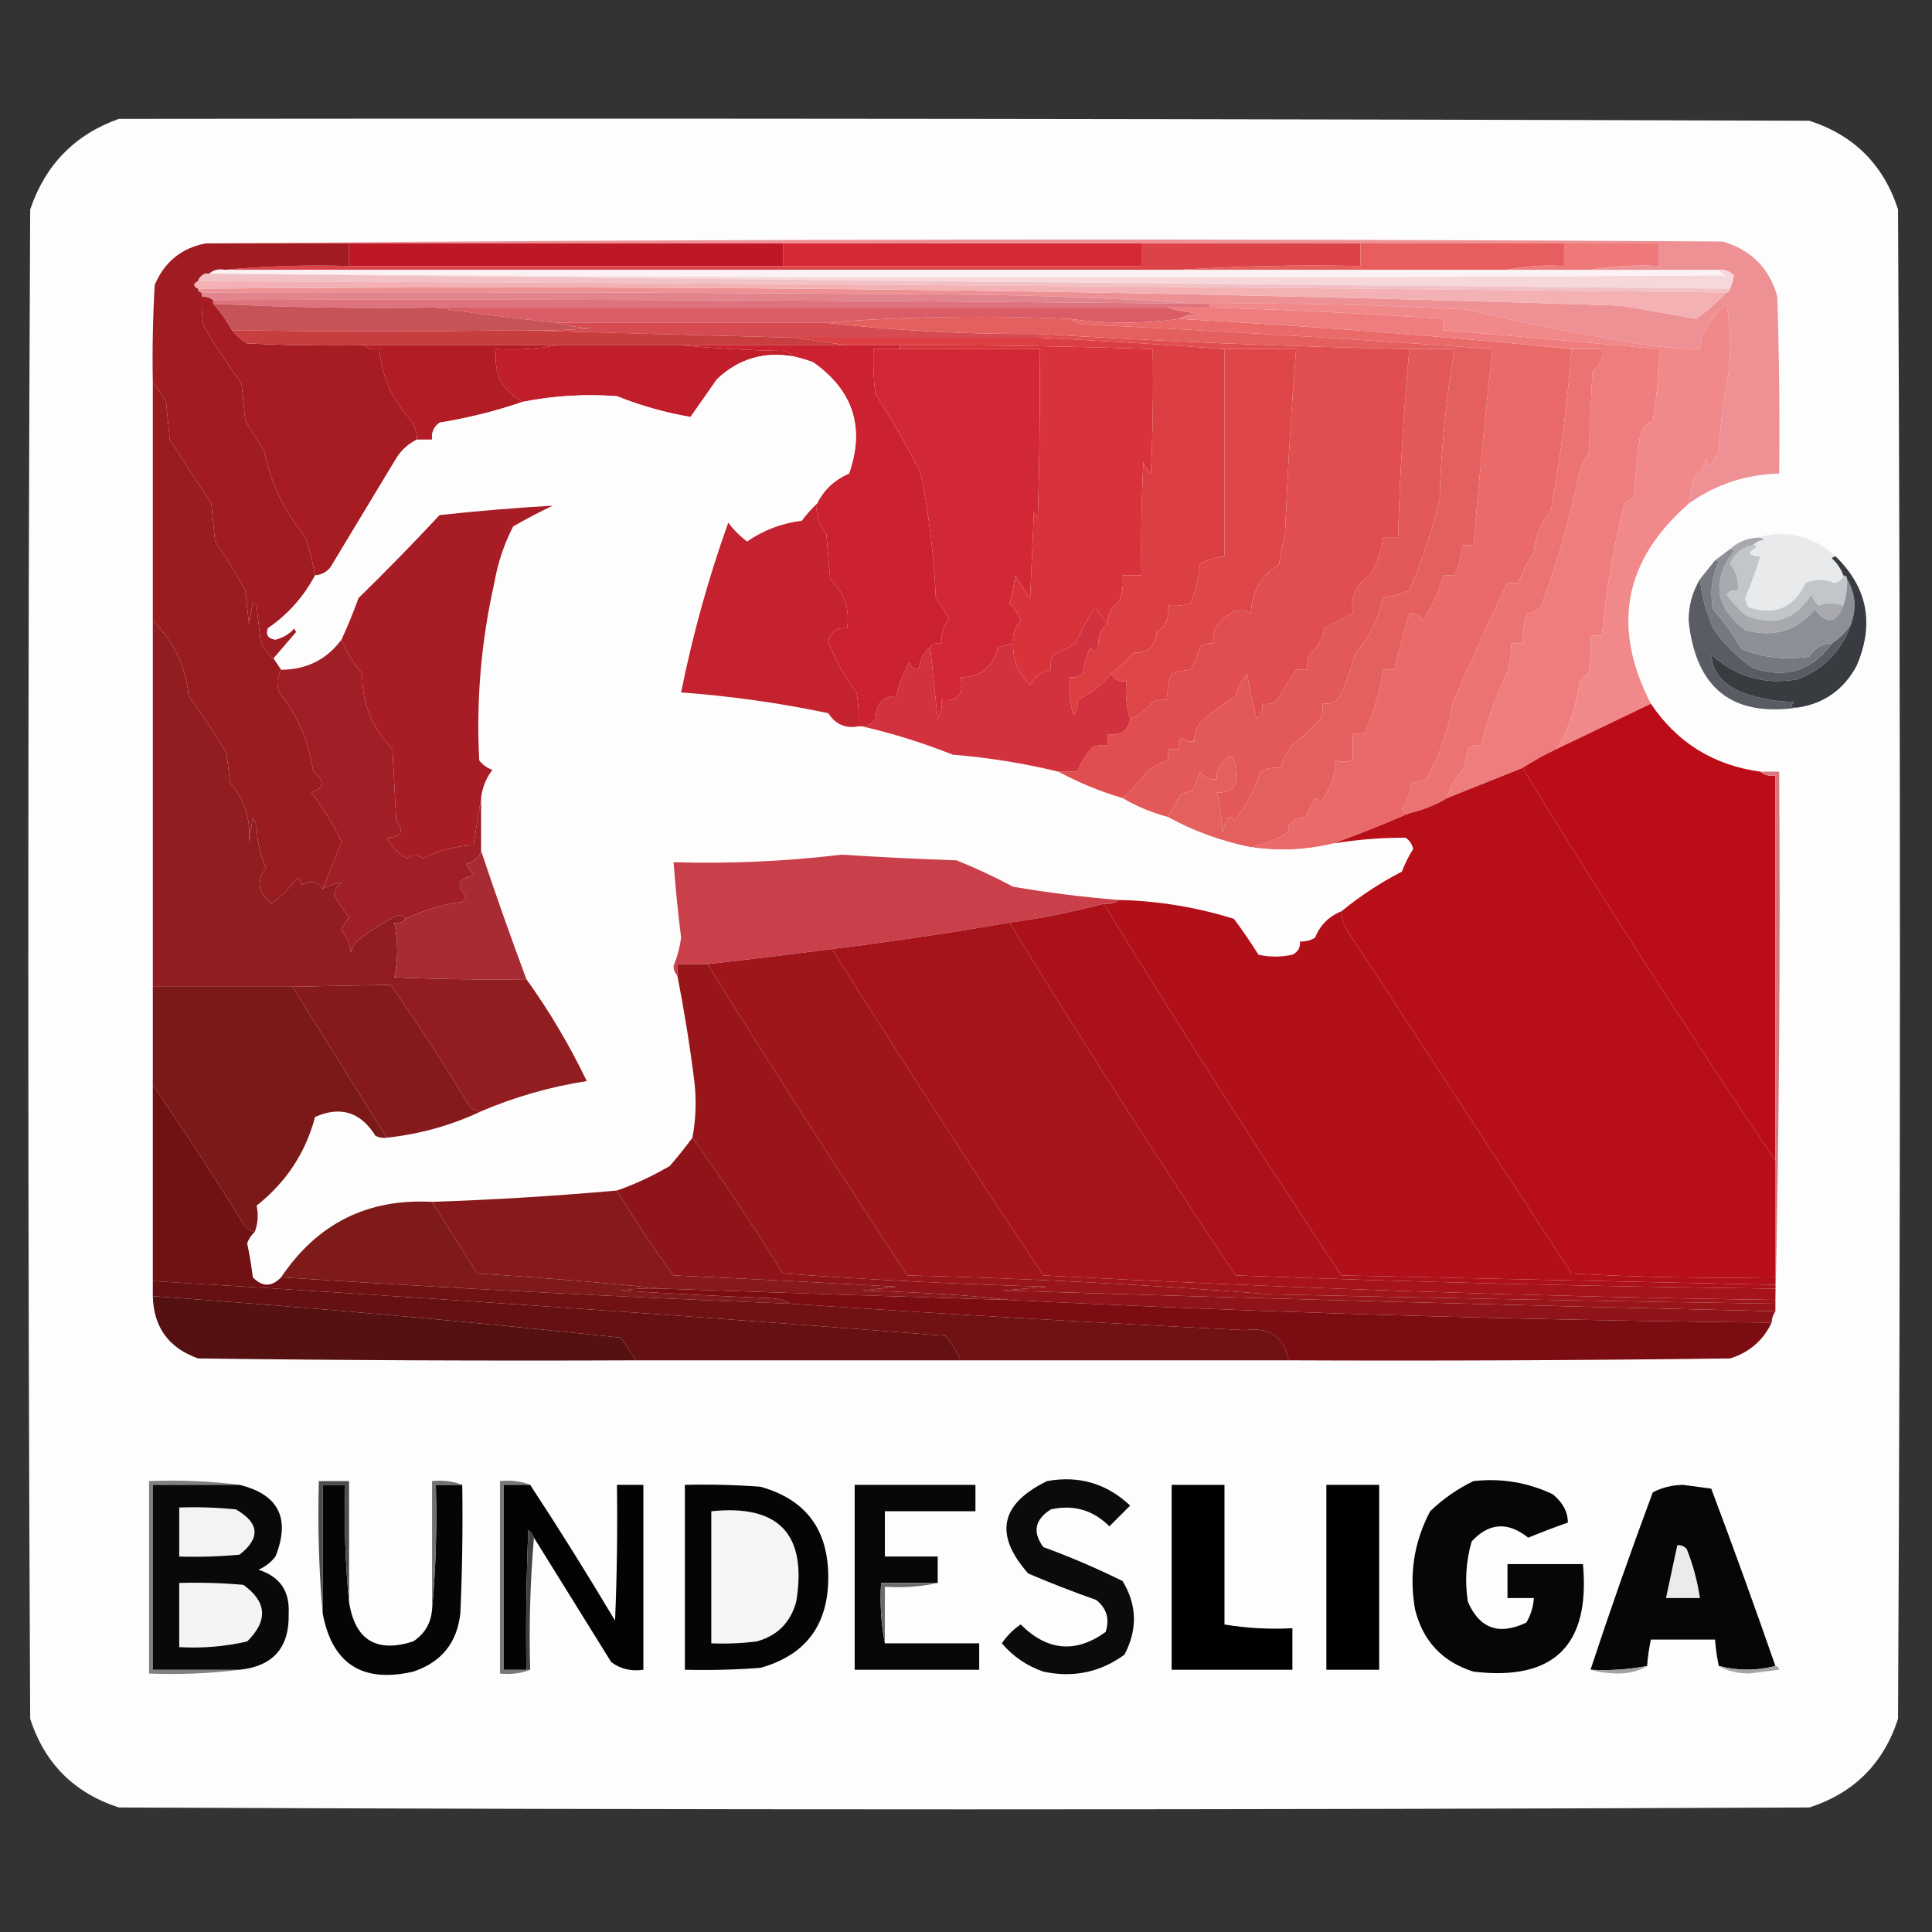 <?xml version="1.0" encoding="UTF-8"?>
<!DOCTYPE svg PUBLIC "-//W3C//DTD SVG 1.1//EN" "http://www.w3.org/Graphics/SVG/1.1/DTD/svg11.dtd">
<svg xmlns="http://www.w3.org/2000/svg" version="1.1" width="512px" height="512px" style="shape-rendering:geometricPrecision; text-rendering:geometricPrecision; image-rendering:optimizeQuality; fill-rule:evenodd; clip-rule:evenodd" xmlns:xlink="http://www.w3.org/1999/xlink">
<rect width="100%" height="100%" fill="#333333" stroke="none"/>
<g><path style="opacity:0.999" fill="#fefdfd" d="M 31.5,31.5 C 180.834,31.333 330.167,31.5 479.5,32C 491.333,35.833 499.167,43.667 503,55.5C 503.667,188.833 503.667,322.167 503,455.5C 499.167,467.333 491.333,475.167 479.5,479C 330.167,479.667 180.833,479.667 31.5,479C 19.667,475.167 11.833,467.333 8,455.5C 7.333,322.167 7.333,188.833 8,55.5C 12.018,43.65 19.851,35.65 31.5,31.5 Z"/></g>
<g><path style="opacity:1" fill="#be1827" d="M 92.5,64.5 C 130.833,64.5 169.167,64.5 207.5,64.5C 207.5,66.5 207.5,68.5 207.5,70.5C 169.167,70.5 130.833,70.5 92.5,70.5C 92.5,68.5 92.5,66.5 92.5,64.5 Z"/></g>
<g><path style="opacity:1" fill="#d52936" d="M 207.5,64.5 C 239.167,64.5 270.833,64.5 302.5,64.5C 302.5,66.5 302.5,68.5 302.5,70.5C 270.833,70.5 239.167,70.5 207.5,70.5C 207.5,68.5 207.5,66.5 207.5,64.5 Z"/></g>
<g><path style="opacity:1" fill="#dc4348" d="M 302.5,64.5 C 321.833,64.5 341.167,64.5 360.5,64.5C 360.5,66.5 360.5,68.5 360.5,70.5C 344.325,70.17 328.325,70.504 312.5,71.5C 228.167,71.5 143.833,71.5 59.5,71.5C 70.321,70.505 81.321,70.172 92.5,70.5C 130.833,70.5 169.167,70.5 207.5,70.5C 239.167,70.5 270.833,70.5 302.5,70.5C 302.5,68.5 302.5,66.5 302.5,64.5 Z"/></g>
<g><path style="opacity:1" fill="#e85e5e" d="M 360.5,64.5 C 378.5,64.5 396.5,64.5 414.5,64.5C 414.5,66.5 414.5,68.5 414.5,70.5C 409.305,70.18 404.305,70.513 399.5,71.5C 370.5,71.5 341.5,71.5 312.5,71.5C 328.325,70.504 344.325,70.17 360.5,70.5C 360.5,68.5 360.5,66.5 360.5,64.5 Z"/></g>
<g><path style="opacity:1" fill="#ee7978" d="M 414.5,64.5 C 422.833,64.5 431.167,64.5 439.5,64.5C 439.5,66.5 439.5,68.5 439.5,70.5C 433.31,70.177 427.31,70.51 421.5,71.5C 414.167,71.5 406.833,71.5 399.5,71.5C 404.305,70.513 409.305,70.18 414.5,70.5C 414.5,68.5 414.5,66.5 414.5,64.5 Z"/></g>
<g><path style="opacity:1" fill="#a11c22" d="M 54.5,64.5 C 67.167,64.5 79.833,64.5 92.5,64.5C 92.5,66.5 92.5,68.5 92.5,70.5C 81.321,70.172 70.321,70.505 59.5,71.5C 57.901,71.232 56.568,71.566 55.5,72.5C 55.167,72.5 54.833,72.5 54.5,72.5C 53.5,72.833 52.833,73.5 52.5,74.5C 51.167,75.167 51.167,75.833 52.5,76.5C 52.5,77.167 52.833,77.5 53.5,77.5C 53.5,77.833 53.5,78.167 53.5,78.5C 53.336,81.187 53.503,83.854 54,86.5C 57.085,91.672 60.419,96.672 64,101.5C 64.333,104.833 64.667,108.167 65,111.5C 66.667,114.167 68.333,116.833 70,119.5C 71.732,127.968 75.398,135.634 81,142.5C 82.064,145.799 82.897,149.132 83.5,152.5C 80.495,158.158 76.328,162.825 71,166.5C 70.388,168.237 71.054,169.237 73,169.5C 74.982,169.01 76.649,168.01 78,166.5C 78.167,166.833 78.333,167.167 78.5,167.5C 76.477,169.853 74.477,172.186 72.5,174.5C 70.864,173.251 69.697,171.584 69,169.5C 68.667,166.5 68.333,163.5 68,160.5C 67.667,160.167 67.333,159.833 67,159.5C 66.667,161.5 66.333,163.5 66,165.5C 65.667,162.5 65.333,159.5 65,156.5C 62.584,151.999 59.917,147.666 57,143.5C 56.667,140.167 56.333,136.833 56,133.5C 52.333,127.833 48.667,122.167 45,116.5C 44.667,113.167 44.333,109.833 44,106.5C 42.97,104.654 41.804,102.987 40.5,101.5C 40.334,92.827 40.5,84.16 41,75.5C 43.586,69.408 48.086,65.741 54.5,64.5 Z"/></g>
<g><path style="opacity:1" fill="#fcf2f3" d="M 59.5,71.5 C 143.833,71.5 228.167,71.5 312.5,71.5C 341.5,71.5 370.5,71.5 399.5,71.5C 406.833,71.5 414.167,71.5 421.5,71.5C 432.833,71.5 444.167,71.5 455.5,71.5C 455.918,72.222 456.584,72.722 457.5,73C 323.333,73.833 189.333,73.666 55.5,72.5C 56.568,71.566 57.901,71.232 59.5,71.5 Z"/></g>
<g><path style="opacity:1" fill="#f7d8da" d="M 455.5,71.5 C 457.103,71.312 458.437,71.812 459.5,73C 459.347,74.209 459.014,75.375 458.5,76.5C 323.505,75.308 188.839,73.974 54.5,72.5C 54.833,72.5 55.167,72.5 55.5,72.5C 189.333,73.666 323.333,73.833 457.5,73C 456.584,72.722 455.918,72.222 455.5,71.5 Z"/></g>
<g><path style="opacity:1" fill="#f1c1c5" d="M 54.5,72.5 C 188.839,73.974 323.505,75.308 458.5,76.5C 458.5,77.167 458.167,77.5 457.5,77.5C 322.439,75.988 187.439,74.988 52.5,74.5C 52.833,73.5 53.5,72.833 54.5,72.5 Z"/></g>
<g><path style="opacity:1" fill="#ed9195" d="M 54.5,64.5 C 188.333,63.334 322.333,63.167 456.5,64C 464.026,66.193 468.86,71.026 471,78.5C 471.5,94.163 471.667,109.83 471.5,125.5C 462.635,125.713 454.635,128.38 447.5,133.5C 447.838,131.146 448.338,128.813 449,126.5C 450.755,125.33 451.755,123.663 452,121.5C 452.333,122.167 452.667,122.833 453,123.5C 454.212,122.224 455.045,120.724 455.5,119C 455.94,112.352 456.774,105.852 458,99.5C 458.831,93.141 458.664,86.807 457.5,80.5C 455.196,82.431 453.362,84.764 452,87.5C 450.991,89.025 450.491,90.692 450.5,92.5C 444.802,92.404 439.135,91.904 433.5,91C 418.399,88.475 403.399,85.475 388.5,82C 365.851,80.759 343.184,80.259 320.5,80.5C 319.5,80.5 318.5,80.5 317.5,80.5C 293.358,78.84 269.025,78.006 244.5,78C 180.834,77.5 117.168,77.333 53.5,77.5C 52.833,77.5 52.5,77.167 52.5,76.5C 178.205,75.403 303.871,76.903 429.5,81C 436.176,82.12 442.842,83.287 449.5,84.5C 452.376,82.424 455.043,80.09 457.5,77.5C 458.167,77.5 458.5,77.167 458.5,76.5C 459.014,75.375 459.347,74.209 459.5,73C 458.437,71.812 457.103,71.312 455.5,71.5C 444.167,71.5 432.833,71.5 421.5,71.5C 427.31,70.51 433.31,70.177 439.5,70.5C 439.5,68.5 439.5,66.5 439.5,64.5C 431.167,64.5 422.833,64.5 414.5,64.5C 396.5,64.5 378.5,64.5 360.5,64.5C 341.167,64.5 321.833,64.5 302.5,64.5C 270.833,64.5 239.167,64.5 207.5,64.5C 169.167,64.5 130.833,64.5 92.5,64.5C 79.833,64.5 67.167,64.5 54.5,64.5 Z"/></g>
<g><path style="opacity:1" fill="#f3b1b4" d="M 52.5,74.5 C 187.439,74.988 322.439,75.988 457.5,77.5C 455.043,80.09 452.376,82.424 449.5,84.5C 442.842,83.287 436.176,82.12 429.5,81C 303.871,76.903 178.205,75.403 52.5,76.5C 51.167,75.833 51.167,75.167 52.5,74.5 Z"/></g>
<g><path style="opacity:1" fill="#a71c23" d="M 53.5,78.5 C 54.609,78.557 55.609,78.89 56.5,79.5C 56.5,79.833 56.5,80.167 56.5,80.5C 58.412,82.657 60.079,84.991 61.5,87.5C 62.574,88.885 63.907,90.051 65.5,91C 75.828,91.5 86.161,91.666 96.5,91.5C 97.568,92.434 98.901,92.768 100.5,92.5C 101.16,99.704 103.994,106.038 109,111.5C 110.009,113.025 110.509,114.692 110.5,116.5C 108.213,117.619 106.379,119.285 105,121.5C 99.167,131.167 93.333,140.833 87.5,150.5C 86.423,151.705 85.09,152.372 83.5,152.5C 82.897,149.132 82.064,145.799 81,142.5C 75.398,135.634 71.732,127.968 70,119.5C 68.333,116.833 66.667,114.167 65,111.5C 64.667,108.167 64.333,104.833 64,101.5C 60.419,96.672 57.085,91.672 54,86.5C 53.503,83.854 53.336,81.187 53.5,78.5 Z"/></g>
<g><path style="opacity:1" fill="#e1848d" d="M 53.5,78.5 C 53.5,78.167 53.5,77.833 53.5,77.5C 117.168,77.333 180.834,77.5 244.5,78C 269.025,78.006 293.358,78.84 317.5,80.5C 230.505,79.567 143.505,79.234 56.5,79.5C 55.609,78.89 54.609,78.557 53.5,78.5 Z"/></g>
<g><path style="opacity:1" fill="#de737d" d="M 56.5,80.5 C 56.5,80.167 56.5,79.833 56.5,79.5C 143.505,79.234 230.505,79.567 317.5,80.5C 318.5,80.5 319.5,80.5 320.5,80.5C 320.5,80.833 320.5,81.167 320.5,81.5C 316.833,81.5 313.167,81.5 309.5,81.5C 244.833,81.5 180.167,81.5 115.5,81.5C 95.787,81.809 76.121,81.476 56.5,80.5 Z"/></g>
<g><path style="opacity:1" fill="#d95c67" d="M 115.5,81.5 C 180.167,81.5 244.833,81.5 309.5,81.5C 311.969,82.317 314.635,82.817 317.5,83C 315.618,83.198 313.952,83.698 312.5,84.5C 302.833,85.833 293.167,85.833 283.5,84.5C 261.672,83.527 240.005,83.861 218.5,85.5C 194.833,85.5 171.167,85.5 147.5,85.5C 136.668,84.426 126.001,83.093 115.5,81.5 Z"/></g>
<g><path style="opacity:1" fill="#c65357" d="M 56.5,80.5 C 76.121,81.476 95.787,81.809 115.5,81.5C 126.001,83.093 136.668,84.426 147.5,85.5C 150.305,86.32 153.305,86.82 156.5,87C 150.175,87.499 143.842,87.666 137.5,87.5C 112.122,87.913 86.788,87.913 61.5,87.5C 60.079,84.991 58.412,82.657 56.5,80.5 Z"/></g>
<g><path style="opacity:1" fill="#d64b51" d="M 147.5,85.5 C 171.167,85.5 194.833,85.5 218.5,85.5C 237.432,87.633 256.432,88.633 275.5,88.5C 275.5,88.833 275.5,89.167 275.5,89.5C 253.833,89.5 232.167,89.5 210.5,89.5C 186.027,88.862 161.693,88.195 137.5,87.5C 143.842,87.666 150.175,87.499 156.5,87C 153.305,86.82 150.305,86.32 147.5,85.5 Z"/></g>
<g><path style="opacity:1" fill="#c83d3e" d="M 61.5,87.5 C 86.788,87.913 112.122,87.913 137.5,87.5C 161.693,88.195 186.027,88.862 210.5,89.5C 215.167,90.167 219.833,90.833 224.5,91.5C 209.833,91.5 195.167,91.5 180.5,91.5C 169.5,91.5 158.5,91.5 147.5,91.5C 130.5,91.5 113.5,91.5 96.5,91.5C 86.161,91.666 75.828,91.5 65.5,91C 63.907,90.051 62.574,88.885 61.5,87.5 Z"/></g>
<g><path style="opacity:1" fill="#b21c25" d="M 96.5,91.5 C 113.5,91.5 130.5,91.5 147.5,91.5C 142.36,92.488 137.026,92.821 131.5,92.5C 130.7,98.901 133.033,103.568 138.5,106.5C 131.445,108.93 124.112,110.764 116.5,112C 114.963,113.11 114.297,114.61 114.5,116.5C 113.167,116.5 111.833,116.5 110.5,116.5C 110.509,114.692 110.009,113.025 109,111.5C 103.994,106.038 101.16,99.704 100.5,92.5C 98.901,92.768 97.568,92.434 96.5,91.5 Z"/></g>
<g><path style="opacity:1" fill="#bf1e2a" d="M 147.5,91.5 C 158.5,91.5 169.5,91.5 180.5,91.5C 189.324,92.33 198.324,92.83 207.5,93C 208.737,93.232 209.737,93.732 210.5,94.5C 202.578,93.049 195.745,95.049 190,100.5C 187.657,103.863 185.323,107.197 183,110.5C 176.297,109.356 169.797,107.523 163.5,105C 155.098,104.362 146.765,104.862 138.5,106.5C 133.033,103.568 130.7,98.901 131.5,92.5C 137.026,92.821 142.36,92.488 147.5,91.5 Z"/></g>
<g><path style="opacity:1" fill="#cb2130" d="M 180.5,91.5 C 195.167,91.5 209.833,91.5 224.5,91.5C 229.167,91.5 233.833,91.5 238.5,91.5C 238.5,91.833 238.5,92.167 238.5,92.5C 236.167,92.5 233.833,92.5 231.5,92.5C 231.334,96.514 231.501,100.514 232,104.5C 236.438,111.251 240.438,118.251 244,125.5C 246.186,136.287 247.52,147.287 248,158.5C 249.298,160.265 250.464,162.099 251.5,164C 249.997,165.921 249.331,168.088 249.5,170.5C 248.209,170.263 247.209,170.596 246.5,171.5C 244.88,172.841 243.88,174.674 243.5,177C 242.256,177.456 241.423,176.956 241,175.5C 239.402,178.298 238.235,181.298 237.5,184.5C 234.052,184.456 232.218,186.456 232,190.5C 231.184,191.823 230.017,192.489 228.5,192.5C 228.167,192.5 227.833,192.5 227.5,192.5C 227.665,189.482 227.498,186.482 227,183.5C 223.839,179.342 221.339,174.842 219.5,170C 220.089,167.367 221.756,166.2 224.5,166.5C 225.261,161.361 223.761,157.027 220,153.5C 219.667,149.5 219.333,145.5 219,141.5C 216.977,139.231 216.144,136.564 216.5,133.5C 218.282,129.834 221.115,127.168 225,125.5C 229.275,113.325 226.109,103.492 215.5,96C 213.846,95.392 212.179,94.892 210.5,94.5C 209.737,93.732 208.737,93.232 207.5,93C 198.324,92.83 189.324,92.33 180.5,91.5 Z"/></g>
<g><path style="opacity:1" fill="#d22735" d="M 238.5,92.5 C 250.833,92.5 263.167,92.5 275.5,92.5C 275.667,107.504 275.5,122.504 275,137.5C 274.667,136.833 274.333,136.167 274,135.5C 273.667,143.167 273.333,150.833 273,158.5C 271.667,156.5 270.333,154.5 269,152.5C 268.774,155.095 268.274,157.595 267.5,160C 268.872,161.242 269.872,162.742 270.5,164.5C 268.914,166.173 268.247,168.173 268.5,170.5C 267.194,170.879 265.861,171.212 264.5,171.5C 263.245,176.754 259.912,179.421 254.5,179.5C 255.575,183.938 253.908,185.938 249.5,185.5C 249.785,187.288 249.452,188.955 248.5,190.5C 247.833,184.012 247.167,177.679 246.5,171.5C 247.209,170.596 248.209,170.263 249.5,170.5C 249.331,168.088 249.997,165.921 251.5,164C 250.464,162.099 249.298,160.265 248,158.5C 247.52,147.287 246.186,136.287 244,125.5C 240.438,118.251 236.438,111.251 232,104.5C 231.501,100.514 231.334,96.514 231.5,92.5C 233.833,92.5 236.167,92.5 238.5,92.5 Z"/></g>
<g><path style="opacity:1" fill="#d8333b" d="M 238.5,92.5 C 238.5,92.167 238.5,91.833 238.5,91.5C 260.842,91.412 283.175,91.745 305.5,92.5C 305.667,103.505 305.5,114.505 305,125.5C 304.085,124.672 303.419,123.672 303,122.5C 302.5,132.494 302.334,142.494 302.5,152.5C 300.833,152.5 299.167,152.5 297.5,152.5C 297.808,154.924 297.474,157.257 296.5,159.5C 294.423,160.988 293.423,162.988 293.5,165.5C 292.521,164.235 291.521,162.901 290.5,161.5C 290.167,161.667 289.833,161.833 289.5,162C 287.834,164.748 286.334,167.581 285,170.5C 283.088,171.692 281.088,172.692 279,173.5C 278.51,174.793 278.343,176.127 278.5,177.5C 276.09,177.921 274.257,179.254 273,181.5C 269.839,178.511 268.339,174.844 268.5,170.5C 268.247,168.173 268.914,166.173 270.5,164.5C 269.872,162.742 268.872,161.242 267.5,160C 268.274,157.595 268.774,155.095 269,152.5C 270.333,154.5 271.667,156.5 273,158.5C 273.333,150.833 273.667,143.167 274,135.5C 274.333,136.167 274.667,136.833 275,137.5C 275.5,122.504 275.667,107.504 275.5,92.5C 263.167,92.5 250.833,92.5 238.5,92.5 Z"/></g>
<g><path style="opacity:1" fill="#dc3f42" d="M 210.5,89.5 C 232.167,89.5 253.833,89.5 275.5,89.5C 291.848,90.279 308.181,91.279 324.5,92.5C 324.5,110.833 324.5,129.167 324.5,147.5C 322.173,147.665 320.007,148.331 318,149.5C 317.644,153.146 316.811,156.646 315.5,160C 313.527,160.495 311.527,160.662 309.5,160.5C 310.029,163.604 309.029,165.937 306.5,167.5C 306.251,171.249 304.251,173.083 300.5,173C 298.61,175.021 296.61,176.854 294.5,178.5C 292.029,181.563 289.029,183.896 285.5,185.5C 285.762,186.978 285.429,188.311 284.5,189.5C 283.513,186.232 283.18,182.898 283.5,179.5C 284.822,179.67 285.989,179.337 287,178.5C 287.29,176.048 287.956,173.715 289,171.5C 289.667,172.833 290.333,172.833 291,171.5C 291.04,168.409 291.873,166.409 293.5,165.5C 293.423,162.988 294.423,160.988 296.5,159.5C 297.474,157.257 297.808,154.924 297.5,152.5C 299.167,152.5 300.833,152.5 302.5,152.5C 302.334,142.494 302.5,132.494 303,122.5C 303.419,123.672 304.085,124.672 305,125.5C 305.5,114.505 305.667,103.505 305.5,92.5C 283.175,91.745 260.842,91.412 238.5,91.5C 233.833,91.5 229.167,91.5 224.5,91.5C 219.833,90.833 215.167,90.167 210.5,89.5 Z"/></g>
<g><path style="opacity:1" fill="#df4647" d="M 324.5,92.5 C 330.833,92.5 337.167,92.5 343.5,92.5C 342.211,108.358 341.211,125.025 340.5,142.5C 339.686,144.766 339.186,147.1 339,149.5C 334.24,152.449 331.74,156.782 331.5,162.5C 329.305,161.392 327.305,161.559 325.5,163C 322.641,164.691 321.308,167.191 321.5,170.5C 320.178,170.33 319.011,170.663 318,171.5C 317.457,173.631 316.624,175.631 315.5,177.5C 313.902,177.61 312.235,177.943 310.5,178.5C 309.526,180.743 309.192,183.076 309.5,185.5C 308.127,185.343 306.793,185.51 305.5,186C 303.499,188.324 301.499,189.824 299.5,190.5C 298.521,187.375 298.187,184.042 298.5,180.5C 296.62,180.771 295.287,180.104 294.5,178.5C 296.61,176.854 298.61,175.021 300.5,173C 304.251,173.083 306.251,171.249 306.5,167.5C 309.029,165.937 310.029,163.604 309.5,160.5C 311.527,160.662 313.527,160.495 315.5,160C 316.811,156.646 317.644,153.146 318,149.5C 320.007,148.331 322.173,147.665 324.5,147.5C 324.5,129.167 324.5,110.833 324.5,92.5 Z"/></g>
<g><path style="opacity:1" fill="#e96a68" d="M 283.5,84.5 C 293.167,85.833 302.833,85.833 312.5,84.5C 347.275,86.398 381.942,89.065 416.5,92.5C 415.369,106.912 413.536,121.246 411,135.5C 408.281,138.608 406.781,142.275 406.5,146.5C 404.666,148.977 403.333,151.643 402.5,154.5C 401.5,154.5 400.5,154.5 399.5,154.5C 394.397,165.04 389.563,175.707 385,186.5C 383.791,193.66 381.458,200.326 378,206.5C 376.602,207.051 375.268,207.384 374,207.5C 373.849,210.119 373.015,212.453 371.5,214.5C 371.957,215.298 372.624,215.631 373.5,215.5C 366.913,218.362 360.246,221.029 353.5,223.5C 346.204,225.276 338.871,225.609 331.5,224.5C 335.108,223.69 338.442,222.357 341.5,220.5C 341.281,219.325 341.614,218.325 342.5,217.5C 343.716,216.998 344.883,216.665 346,216.5C 346.739,214.779 347.573,213.113 348.5,211.5C 349.086,211.709 349.586,212.043 350,212.5C 352.434,209.341 353.767,205.674 354,201.5C 355.299,201.966 356.799,201.966 358.5,201.5C 358.5,199.167 358.5,196.833 358.5,194.5C 359.5,194.5 360.5,194.5 361.5,194.5C 363.976,189.13 365.642,183.464 366.5,177.5C 367.5,177.5 368.5,177.5 369.5,177.5C 370.69,172.522 372.024,167.522 373.5,162.5C 375.124,162.36 376.29,163.027 377,164.5C 379.509,160.806 381.342,156.806 382.5,152.5C 383.5,152.5 384.5,152.5 385.5,152.5C 386.639,149.996 387.306,147.33 387.5,144.5C 388.5,144.5 389.5,144.5 390.5,144.5C 391.939,127.247 393.606,109.914 395.5,92.5C 359.54,89.862 323.54,87.695 287.5,86C 285.942,85.79 284.609,85.29 283.5,84.5 Z"/></g>
<g><path style="opacity:1" fill="#ef7d7d" d="M 309.5,81.5 C 313.167,81.5 316.833,81.5 320.5,81.5C 341.192,82.056 361.859,83.056 382.5,84.5C 382.5,85.5 382.5,86.5 382.5,87.5C 401.518,89.059 420.518,90.726 439.5,92.5C 439.607,98.88 439.107,105.213 438,111.5C 435.875,112.484 434.708,114.15 434.5,116.5C 433.835,121.481 433.335,126.481 433,131.5C 432.311,132.357 431.478,133.023 430.5,133.5C 427.571,145.001 425.571,156.667 424.5,168.5C 423.5,168.5 422.5,168.5 421.5,168.5C 421.665,171.85 421.498,175.183 421,178.5C 419.701,179.09 418.868,180.09 418.5,181.5C 417.445,188.255 415.445,193.922 412.5,198.5C 409.409,199.977 406.409,201.644 403.5,203.5C 396.833,206.167 390.167,208.833 383.5,211.5C 384.08,208.848 385.58,206.181 388,203.5C 388.333,201.833 388.667,200.167 389,198.5C 390.011,197.663 391.178,197.33 392.5,197.5C 394.133,190.831 396.467,184.331 399.5,178C 400.159,175.538 400.493,173.038 400.5,170.5C 401.5,170.5 402.5,170.5 403.5,170.5C 403.575,167.794 403.908,165.127 404.5,162.5C 406.143,162.52 407.476,161.853 408.5,160.5C 412.725,149.045 416.059,137.378 418.5,125.5C 418.86,123.579 419.694,121.912 421,120.5C 421.333,113.167 421.667,105.833 422,98.5C 424.016,97.045 424.849,95.045 424.5,92.5C 421.833,92.5 419.167,92.5 416.5,92.5C 381.942,89.065 347.275,86.398 312.5,84.5C 313.952,83.698 315.618,83.198 317.5,83C 314.635,82.817 311.969,82.317 309.5,81.5 Z"/></g>
<g><path style="opacity:1" fill="#f18889" d="M 320.5,81.5 C 320.5,81.167 320.5,80.833 320.5,80.5C 343.184,80.259 365.851,80.759 388.5,82C 403.399,85.475 418.399,88.475 433.5,91C 439.135,91.904 444.802,92.404 450.5,92.5C 450.491,90.692 450.991,89.025 452,87.5C 453.362,84.764 455.196,82.431 457.5,80.5C 458.664,86.807 458.831,93.141 458,99.5C 456.774,105.852 455.94,112.352 455.5,119C 455.045,120.724 454.212,122.224 453,123.5C 452.667,122.833 452.333,122.167 452,121.5C 451.755,123.663 450.755,125.33 449,126.5C 448.338,128.813 447.838,131.146 447.5,133.5C 430.341,148.481 427.008,166.148 437.5,186.5C 429.167,190.5 420.833,194.5 412.5,198.5C 415.445,193.922 417.445,188.255 418.5,181.5C 418.868,180.09 419.701,179.09 421,178.5C 421.498,175.183 421.665,171.85 421.5,168.5C 422.5,168.5 423.5,168.5 424.5,168.5C 425.571,156.667 427.571,145.001 430.5,133.5C 431.478,133.023 432.311,132.357 433,131.5C 433.335,126.481 433.835,121.481 434.5,116.5C 434.708,114.15 435.875,112.484 438,111.5C 439.107,105.213 439.607,98.88 439.5,92.5C 420.518,90.726 401.518,89.059 382.5,87.5C 382.5,86.5 382.5,85.5 382.5,84.5C 361.859,83.056 341.192,82.056 320.5,81.5 Z"/></g>
<g><path style="opacity:1" fill="#fefdfd" d="M 210.5,94.5 C 212.179,94.892 213.846,95.392 215.5,96C 226.109,103.492 229.275,113.325 225,125.5C 221.115,127.168 218.282,129.834 216.5,133.5C 215.067,134.833 213.733,136.333 212.5,138C 207.192,138.657 202.359,140.49 198,143.5C 196.127,142.132 194.46,140.466 193,138.5C 187.758,153.125 183.592,168.125 180.5,183.5C 193.615,184.463 206.615,186.297 219.5,189C 221.372,191.944 224.039,193.111 227.5,192.5C 227.833,192.5 228.167,192.5 228.5,192.5C 236.575,194.359 244.575,196.859 252.5,200C 261.962,200.767 271.295,202.267 280.5,204.5C 285.848,207.4 291.515,209.733 297.5,211.5C 301.203,213.679 305.203,215.345 309.5,216.5C 316.359,220.254 323.693,222.92 331.5,224.5C 338.871,225.609 346.204,225.276 353.5,223.5C 359.813,222.478 366.147,221.978 372.5,222C 373.574,222.739 374.241,223.739 374.5,225C 373.311,226.895 372.311,228.895 371.5,231C 365.81,233.928 360.477,237.428 355.5,241.5C 352.181,242.819 349.848,245.152 348.5,248.5C 347.264,249.246 345.93,249.579 344.5,249.5C 344.64,251.124 343.973,252.29 342.5,253C 339.5,253.667 336.5,253.667 333.5,253C 331.447,249.717 329.28,246.55 327,243.5C 317.064,240.404 306.898,238.737 296.5,238.5C 287.168,237.759 277.835,236.592 268.5,235C 263.651,232.41 258.651,230.076 253.5,228C 243.325,227.652 233.158,227.152 223,226.5C 208.223,228.269 193.389,228.936 178.5,228.5C 179.001,235.177 179.668,241.843 180.5,248.5C 180.149,251.089 179.482,253.589 178.5,256C 178.528,257.07 178.861,257.903 179.5,258.5C 181.322,267.767 182.822,277.1 184,286.5C 184.588,291.528 184.422,296.528 183.5,301.5C 181.639,304.022 179.639,306.522 177.5,309C 172.915,311.678 168.248,313.845 163.5,315.5C 147.198,316.955 130.865,317.955 114.5,318.5C 97.409,317.578 84.076,324.244 74.5,338.5C 71.994,341.086 69.494,341.086 67,338.5C 66.639,335.475 66.139,332.475 65.5,329.5C 65.942,328.261 66.609,327.261 67.5,326.5C 68.355,324.213 68.522,321.88 68,319.5C 75.824,313.333 80.991,305.5 83.5,296C 90.235,293.028 95.569,294.695 99.5,301C 100.448,301.483 101.448,301.649 102.5,301.5C 111.321,300.548 119.654,298.214 127.5,294.5C 136.501,290.666 145.835,287.999 155.5,286.5C 150.881,276.906 145.548,267.906 139.5,259.5C 135.28,248.168 131.28,236.835 127.5,225.5C 127.5,220.833 127.5,216.167 127.5,211.5C 127.798,208.735 128.798,206.235 130.5,204C 129.069,203.535 127.903,202.701 127,201.5C 126.167,185.662 127.5,169.995 131,154.5C 131.899,149.236 133.565,144.236 136,139.5C 139.453,137.524 142.953,135.691 146.5,134C 136.523,134.583 126.523,135.416 116.5,136.5C 109.542,143.959 102.375,151.292 95,158.5C 93.643,162.304 92.143,165.97 90.5,169.5C 86.594,174.787 81.26,177.453 74.5,177.5C 73.833,176.5 73.167,175.5 72.5,174.5C 74.477,172.186 76.477,169.853 78.5,167.5C 78.333,167.167 78.167,166.833 78,166.5C 76.649,168.01 74.982,169.01 73,169.5C 71.054,169.237 70.388,168.237 71,166.5C 76.328,162.825 80.495,158.158 83.5,152.5C 85.09,152.372 86.423,151.705 87.5,150.5C 93.333,140.833 99.167,131.167 105,121.5C 106.379,119.285 108.213,117.619 110.5,116.5C 111.833,116.5 113.167,116.5 114.5,116.5C 114.297,114.61 114.963,113.11 116.5,112C 124.112,110.764 131.445,108.93 138.5,106.5C 146.765,104.862 155.098,104.362 163.5,105C 169.797,107.523 176.297,109.356 183,110.5C 185.323,107.197 187.657,103.863 190,100.5C 195.745,95.049 202.578,93.049 210.5,94.5 Z"/></g>
<g><path style="opacity:1" fill="#991c21" d="M 40.5,101.5 C 41.804,102.987 42.97,104.654 44,106.5C 44.333,109.833 44.667,113.167 45,116.5C 48.667,122.167 52.333,127.833 56,133.5C 56.333,136.833 56.667,140.167 57,143.5C 59.917,147.666 62.584,151.999 65,156.5C 65.333,159.5 65.667,162.5 66,165.5C 66.333,163.5 66.667,161.5 67,159.5C 67.333,159.833 67.667,160.167 68,160.5C 68.333,163.5 68.667,166.5 69,169.5C 69.697,171.584 70.864,173.251 72.5,174.5C 73.167,175.5 73.833,176.5 74.5,177.5C 73.377,179.288 73.211,181.288 74,183.5C 78.956,189.737 81.956,196.737 83,204.5C 86.178,206.903 86.011,208.736 82.5,210C 85.579,214.079 88.246,218.412 90.5,223C 88.894,227.247 87.227,231.413 85.5,235.5C 83.91,233.576 82.076,233.243 80,234.5C 79.667,233.833 79.333,233.167 79,232.5C 76.877,235.113 74.544,237.446 72,239.5C 68.351,236.623 67.851,233.456 70.5,230C 68.872,226.397 68.038,222.563 68,218.5C 67.667,217.833 67.333,217.167 67,216.5C 66.667,218.833 66.333,221.167 66,223.5C 66.538,217.394 64.871,212.061 61,207.5C 60.667,204.833 60.333,202.167 60,199.5C 56.915,194.328 53.581,189.328 50,184.5C 49.224,176.617 46.057,169.95 40.5,164.5C 40.5,143.5 40.5,122.5 40.5,101.5 Z"/></g>
<g><path style="opacity:1" fill="#e35959" d="M 373.5,92.5 C 377.5,92.5 381.5,92.5 385.5,92.5C 383.235,105.627 381.902,118.96 381.5,132.5C 379.438,140.973 376.771,148.973 373.5,156.5C 371.263,157.449 368.929,158.116 366.5,158.5C 365.333,164.17 362.833,169.17 359,173.5C 357.997,177.724 356.497,181.724 354.5,185.5C 353.264,186.246 351.93,186.579 350.5,186.5C 350.657,187.873 350.49,189.207 350,190.5C 347.715,192.99 345.215,195.324 342.5,197.5C 340.967,199.289 339.967,201.289 339.5,203.5C 337.533,203.261 335.699,203.594 334,204.5C 332.602,209.382 330.269,213.716 327,217.5C 326.333,216.167 325.667,216.167 325,217.5C 324.667,218.5 324.333,219.5 324,220.5C 323.793,216.911 323.293,213.411 322.5,210C 326.45,210.218 328.116,208.384 327.5,204.5C 327.301,199.646 325.801,199.313 323,203.5C 322.517,204.448 322.351,205.448 322.5,206.5C 320.61,206.703 319.11,206.037 318,204.5C 317.529,206.246 316.862,207.913 316,209.5C 315,209.833 314,210.167 313,210.5C 311.869,212.605 310.703,214.605 309.5,216.5C 305.203,215.345 301.203,213.679 297.5,211.5C 299.663,209.562 301.663,207.396 303.5,205C 305.24,203.306 307.24,202.139 309.5,201.5C 309.5,200.5 309.5,199.5 309.5,198.5C 310.5,198.5 311.5,198.5 312.5,198.5C 312.351,197.448 312.517,196.448 313,195.5C 314.011,196.337 315.178,196.67 316.5,196.5C 316.491,194.692 316.991,193.025 318,191.5C 321.019,188.845 324.185,186.512 327.5,184.5C 327.967,182.289 328.967,180.289 330.5,178.5C 331.137,182.571 331.971,186.571 333,190.5C 334.188,189.437 334.688,188.103 334.5,186.5C 335.978,186.762 337.311,186.429 338.5,185.5C 340.056,182.624 341.722,179.958 343.5,177.5C 344.5,177.5 345.5,177.5 346.5,177.5C 346.343,176.127 346.51,174.793 347,173.5C 349.108,171.618 350.441,169.285 351,166.5C 353.174,165.304 355.674,163.971 358.5,162.5C 357.858,158.138 359.358,154.805 363,152.5C 364.925,149.417 366.092,146.083 366.5,142.5C 367.833,142.5 369.167,142.5 370.5,142.5C 370.965,125.792 371.965,109.125 373.5,92.5 Z"/></g>
<g><path style="opacity:1" fill="#eb7372" d="M 416.5,92.5 C 419.167,92.5 421.833,92.5 424.5,92.5C 424.849,95.045 424.016,97.045 422,98.5C 421.667,105.833 421.333,113.167 421,120.5C 419.694,121.912 418.86,123.579 418.5,125.5C 416.059,137.378 412.725,149.045 408.5,160.5C 407.476,161.853 406.143,162.52 404.5,162.5C 403.908,165.127 403.575,167.794 403.5,170.5C 402.5,170.5 401.5,170.5 400.5,170.5C 400.493,173.038 400.159,175.538 399.5,178C 396.467,184.331 394.133,190.831 392.5,197.5C 391.178,197.33 390.011,197.663 389,198.5C 388.667,200.167 388.333,201.833 388,203.5C 385.58,206.181 384.08,208.848 383.5,211.5C 380.46,213.346 377.127,214.679 373.5,215.5C 372.624,215.631 371.957,215.298 371.5,214.5C 373.015,212.453 373.849,210.119 374,207.5C 375.268,207.384 376.602,207.051 378,206.5C 381.458,200.326 383.791,193.66 385,186.5C 389.563,175.707 394.397,165.04 399.5,154.5C 400.5,154.5 401.5,154.5 402.5,154.5C 403.333,151.643 404.666,148.977 406.5,146.5C 406.781,142.275 408.281,138.608 411,135.5C 413.536,121.246 415.369,106.912 416.5,92.5 Z"/></g>
<g><path style="opacity:1" fill="#c4222e" d="M 216.5,133.5 C 216.144,136.564 216.977,139.231 219,141.5C 219.333,145.5 219.667,149.5 220,153.5C 223.761,157.027 225.261,161.361 224.5,166.5C 221.756,166.2 220.089,167.367 219.5,170C 221.339,174.842 223.839,179.342 227,183.5C 227.498,186.482 227.665,189.482 227.5,192.5C 224.039,193.111 221.372,191.944 219.5,189C 206.615,186.297 193.615,184.463 180.5,183.5C 183.592,168.125 187.758,153.125 193,138.5C 194.46,140.466 196.127,142.132 198,143.5C 202.359,140.49 207.192,138.657 212.5,138C 213.733,136.333 215.067,134.833 216.5,133.5 Z"/></g>
<g><path style="opacity:1" fill="#e04e50" d="M 275.5,89.5 C 275.5,89.167 275.5,88.833 275.5,88.5C 308.117,90.491 340.784,91.824 373.5,92.5C 371.965,109.125 370.965,125.792 370.5,142.5C 369.167,142.5 367.833,142.5 366.5,142.5C 366.092,146.083 364.925,149.417 363,152.5C 359.358,154.805 357.858,158.138 358.5,162.5C 355.674,163.971 353.174,165.304 351,166.5C 350.441,169.285 349.108,171.618 347,173.5C 346.51,174.793 346.343,176.127 346.5,177.5C 345.5,177.5 344.5,177.5 343.5,177.5C 341.722,179.958 340.056,182.624 338.5,185.5C 337.311,186.429 335.978,186.762 334.5,186.5C 334.688,188.103 334.188,189.437 333,190.5C 331.971,186.571 331.137,182.571 330.5,178.5C 328.967,180.289 327.967,182.289 327.5,184.5C 324.185,186.512 321.019,188.845 318,191.5C 316.991,193.025 316.491,194.692 316.5,196.5C 315.178,196.67 314.011,196.337 313,195.5C 312.517,196.448 312.351,197.448 312.5,198.5C 311.5,198.5 310.5,198.5 309.5,198.5C 309.5,199.5 309.5,200.5 309.5,201.5C 307.24,202.139 305.24,203.306 303.5,205C 301.663,207.396 299.663,209.562 297.5,211.5C 291.515,209.733 285.848,207.4 280.5,204.5C 282.167,204.5 283.833,204.5 285.5,204.5C 286.413,202.165 287.747,199.999 289.5,198C 290.793,197.51 292.127,197.343 293.5,197.5C 293.5,196.5 293.5,195.5 293.5,194.5C 296.856,195.138 298.856,193.804 299.5,190.5C 301.499,189.824 303.499,188.324 305.5,186C 306.793,185.51 308.127,185.343 309.5,185.5C 309.192,183.076 309.526,180.743 310.5,178.5C 312.235,177.943 313.902,177.61 315.5,177.5C 316.624,175.631 317.457,173.631 318,171.5C 319.011,170.663 320.178,170.33 321.5,170.5C 321.308,167.191 322.641,164.691 325.5,163C 327.305,161.559 329.305,161.392 331.5,162.5C 331.74,156.782 334.24,152.449 339,149.5C 339.186,147.1 339.686,144.766 340.5,142.5C 341.211,125.025 342.211,108.358 343.5,92.5C 337.167,92.5 330.833,92.5 324.5,92.5C 308.181,91.279 291.848,90.279 275.5,89.5 Z"/></g>
<g><path style="opacity:1" fill="#e9eaec" d="M 465.5,142.5 C 473.372,140.23 480.372,141.897 486.5,147.5C 486.062,147.435 485.728,147.601 485.5,148C 486.883,149.271 487.883,150.771 488.5,152.5C 488.209,153.649 487.376,154.316 486,154.5C 483.461,153.398 480.961,153.398 478.5,154.5C 475.481,161.006 470.481,163.172 463.5,161C 462.941,160.275 462.608,159.442 462.5,158.5C 463.99,154.864 465.323,151.197 466.5,147.5C 463.282,147.349 462.949,146.516 465.5,145C 465.272,144.601 464.938,144.435 464.5,144.5C 465.263,143.732 466.263,143.232 467.5,143C 466.906,142.536 466.239,142.369 465.5,142.5 Z"/></g>
<g><path style="opacity:1" fill="#a81d25" d="M 127.5,211.5 C 126.807,215.565 126.14,219.732 125.5,224C 120.722,224.227 116.222,225.394 112,227.5C 110.75,226.427 109.416,226.427 108,227.5C 105.618,226.256 103.785,224.423 102.5,222C 106.392,221.869 107.225,220.369 105,217.5C 104.667,211.167 104.333,204.833 104,198.5C 98.561,192.954 95.895,186.287 96,178.5C 93.653,175.806 91.82,172.806 90.5,169.5C 92.143,165.97 93.643,162.304 95,158.5C 102.375,151.292 109.542,143.959 116.5,136.5C 126.523,135.416 136.523,134.583 146.5,134C 142.953,135.691 139.453,137.524 136,139.5C 133.565,144.236 131.899,149.236 131,154.5C 127.5,169.995 126.167,185.662 127,201.5C 127.903,202.701 129.069,203.535 130.5,204C 128.798,206.235 127.798,208.735 127.5,211.5 Z"/></g>
<g><path style="opacity:1" fill="#c2c5ca" d="M 464.5,144.5 C 464.938,144.435 465.272,144.601 465.5,145C 462.949,146.516 463.282,147.349 466.5,147.5C 465.323,151.197 463.99,154.864 462.5,158.5C 462.608,159.442 462.941,160.275 463.5,161C 470.481,163.172 475.481,161.006 478.5,154.5C 480.961,153.398 483.461,153.398 486,154.5C 487.376,154.316 488.209,153.649 488.5,152.5C 489.167,152.5 489.5,152.833 489.5,153.5C 489.552,155.903 489.219,158.236 488.5,160.5C 486.248,159.667 484.081,159.667 482,160.5C 481.085,159.672 480.419,158.672 480,157.5C 475.838,164.318 470.005,166.151 462.5,163C 460.649,161.316 458.982,159.483 457.5,157.5C 458.325,156.614 459.325,156.281 460.5,156.5C 460.84,153.856 460.173,151.523 458.5,149.5C 459.614,146.715 461.614,145.048 464.5,144.5 Z"/></g>
<g><path style="opacity:1" fill="#e4605f" d="M 283.5,84.5 C 284.609,85.29 285.942,85.79 287.5,86C 323.54,87.695 359.54,89.862 395.5,92.5C 393.606,109.914 391.939,127.247 390.5,144.5C 389.5,144.5 388.5,144.5 387.5,144.5C 387.306,147.33 386.639,149.996 385.5,152.5C 384.5,152.5 383.5,152.5 382.5,152.5C 381.342,156.806 379.509,160.806 377,164.5C 376.29,163.027 375.124,162.36 373.5,162.5C 372.024,167.522 370.69,172.522 369.5,177.5C 368.5,177.5 367.5,177.5 366.5,177.5C 365.642,183.464 363.976,189.13 361.5,194.5C 360.5,194.5 359.5,194.5 358.5,194.5C 358.5,196.833 358.5,199.167 358.5,201.5C 356.799,201.966 355.299,201.966 354,201.5C 353.767,205.674 352.434,209.341 350,212.5C 349.586,212.043 349.086,211.709 348.5,211.5C 347.573,213.113 346.739,214.779 346,216.5C 344.883,216.665 343.716,216.998 342.5,217.5C 341.614,218.325 341.281,219.325 341.5,220.5C 338.442,222.357 335.108,223.69 331.5,224.5C 323.693,222.92 316.359,220.254 309.5,216.5C 310.703,214.605 311.869,212.605 313,210.5C 314,210.167 315,209.833 316,209.5C 316.862,207.913 317.529,206.246 318,204.5C 319.11,206.037 320.61,206.703 322.5,206.5C 322.351,205.448 322.517,204.448 323,203.5C 325.801,199.313 327.301,199.646 327.5,204.5C 328.116,208.384 326.45,210.218 322.5,210C 323.293,213.411 323.793,216.911 324,220.5C 324.333,219.5 324.667,218.5 325,217.5C 325.667,216.167 326.333,216.167 327,217.5C 330.269,213.716 332.602,209.382 334,204.5C 335.699,203.594 337.533,203.261 339.5,203.5C 339.967,201.289 340.967,199.289 342.5,197.5C 345.215,195.324 347.715,192.99 350,190.5C 350.49,189.207 350.657,187.873 350.5,186.5C 351.93,186.579 353.264,186.246 354.5,185.5C 356.497,181.724 357.997,177.724 359,173.5C 362.833,169.17 365.333,164.17 366.5,158.5C 368.929,158.116 371.263,157.449 373.5,156.5C 376.771,148.973 379.438,140.973 381.5,132.5C 381.902,118.96 383.235,105.627 385.5,92.5C 381.5,92.5 377.5,92.5 373.5,92.5C 340.784,91.824 308.117,90.491 275.5,88.5C 256.432,88.633 237.432,87.633 218.5,85.5C 240.005,83.861 261.672,83.527 283.5,84.5 Z"/></g>
<g><path style="opacity:1" fill="#75787f" d="M 454.5,148.5 C 454.938,148.435 455.272,148.601 455.5,149C 453.614,152.967 453.114,157.134 454,161.5C 456.862,164.78 459.362,168.28 461.5,172C 467.295,174.317 473.295,174.984 479.5,174C 480.916,171.735 482.916,170.569 485.5,170.5C 480.201,177.801 473.201,179.968 464.5,177C 460.361,174.194 456.861,170.694 454,166.5C 452.153,162.272 450.986,157.939 450.5,153.5C 451.864,151.809 453.197,150.142 454.5,148.5 Z"/></g>
<g><path style="opacity:1" fill="#a8a9af" d="M 465.5,142.5 C 466.239,142.369 466.906,142.536 467.5,143C 466.263,143.232 465.263,143.732 464.5,144.5C 461.614,145.048 459.614,146.715 458.5,149.5C 460.173,151.523 460.84,153.856 460.5,156.5C 459.325,156.281 458.325,156.614 457.5,157.5C 458.982,159.483 460.649,161.316 462.5,163C 470.005,166.151 475.838,164.318 480,157.5C 480.419,158.672 481.085,159.672 482,160.5C 484.081,159.667 486.248,159.667 488.5,160.5C 486.598,165.267 484.098,165.6 481,161.5C 476.116,167.22 469.95,169.053 462.5,167C 454.49,160.886 453.49,153.886 459.5,146C 459.272,145.601 458.938,145.435 458.5,145.5C 460.426,143.707 462.759,142.707 465.5,142.5 Z"/></g>
<g><path style="opacity:1" fill="#911d21" d="M 40.5,164.5 C 46.057,169.95 49.224,176.617 50,184.5C 53.581,189.328 56.915,194.328 60,199.5C 60.333,202.167 60.667,204.833 61,207.5C 64.871,212.061 66.538,217.394 66,223.5C 66.333,221.167 66.667,218.833 67,216.5C 67.333,217.167 67.667,217.833 68,218.5C 68.038,222.563 68.872,226.397 70.5,230C 67.851,233.456 68.351,236.623 72,239.5C 74.544,237.446 76.877,235.113 79,232.5C 79.333,233.167 79.667,233.833 80,234.5C 82.076,233.243 83.91,233.576 85.5,235.5C 87.144,234.634 88.811,234.134 90.5,234C 89.426,234.739 88.759,235.739 88.5,237C 89.579,239.155 90.913,241.155 92.5,243C 91.707,244.085 91.04,245.252 90.5,246.5C 91.934,248.22 92.767,250.22 93,252.5C 93.249,251.376 93.749,250.376 94.5,249.5C 97.923,246.736 101.59,244.402 105.5,242.5C 106.416,242.543 107.083,242.876 107.5,243.5C 106.791,244.404 105.791,244.737 104.5,244.5C 105.528,249.474 105.528,254.307 104.5,259C 116.162,259.5 127.829,259.667 139.5,259.5C 145.548,267.906 150.881,276.906 155.5,286.5C 145.835,287.999 136.501,290.666 127.5,294.5C 125.983,294.489 124.816,293.823 124,292.5C 117.54,281.744 110.707,271.244 103.5,261C 94.851,261.145 86.185,261.312 77.5,261.5C 65.167,261.5 52.833,261.5 40.5,261.5C 40.5,229.167 40.5,196.833 40.5,164.5 Z"/></g>
<g><path style="opacity:1" fill="#8c8f96" d="M 458.5,145.5 C 458.938,145.435 459.272,145.601 459.5,146C 453.49,153.886 454.49,160.886 462.5,167C 469.95,169.053 476.116,167.22 481,161.5C 484.098,165.6 486.598,165.267 488.5,160.5C 489.219,158.236 489.552,155.903 489.5,153.5C 491.728,157.242 492.062,161.242 490.5,165.5C 489.194,167.473 487.527,169.139 485.5,170.5C 482.916,170.569 480.916,171.735 479.5,174C 473.295,174.984 467.295,174.317 461.5,172C 459.362,168.28 456.862,164.78 454,161.5C 453.114,157.134 453.614,152.967 455.5,149C 455.272,148.601 454.938,148.435 454.5,148.5C 455.795,147.512 457.128,146.512 458.5,145.5 Z"/></g>
<g><path style="opacity:1" fill="#a01e25" d="M 90.5,169.5 C 91.82,172.806 93.653,175.806 96,178.5C 95.895,186.287 98.561,192.954 104,198.5C 104.333,204.833 104.667,211.167 105,217.5C 107.225,220.369 106.392,221.869 102.5,222C 103.785,224.423 105.618,226.256 108,227.5C 109.416,226.427 110.75,226.427 112,227.5C 116.222,225.394 120.722,224.227 125.5,224C 126.14,219.732 126.807,215.565 127.5,211.5C 127.5,216.167 127.5,220.833 127.5,225.5C 126.878,227.335 125.544,228.502 123.5,229C 124.167,230 124.833,231 125.5,232C 121.393,232.875 120.727,234.709 123.5,237.5C 123.291,238.086 122.957,238.586 122.5,239C 117.416,239.626 112.416,241.126 107.5,243.5C 107.083,242.876 106.416,242.543 105.5,242.5C 101.59,244.402 97.923,246.736 94.5,249.5C 93.749,250.376 93.249,251.376 93,252.5C 92.767,250.22 91.934,248.22 90.5,246.5C 91.04,245.252 91.707,244.085 92.5,243C 90.913,241.155 89.579,239.155 88.5,237C 88.759,235.739 89.426,234.739 90.5,234C 88.811,234.134 87.144,234.634 85.5,235.5C 87.227,231.413 88.894,227.247 90.5,223C 88.246,218.412 85.579,214.079 82.5,210C 86.011,208.736 86.178,206.903 83,204.5C 81.956,196.737 78.956,189.737 74,183.5C 73.211,181.288 73.377,179.288 74.5,177.5C 81.26,177.453 86.594,174.787 90.5,169.5 Z"/></g>
<g><path style="opacity:1" fill="#d2323d" d="M 293.5,165.5 C 291.873,166.409 291.04,168.409 291,171.5C 290.333,172.833 289.667,172.833 289,171.5C 287.956,173.715 287.29,176.048 287,178.5C 285.989,179.337 284.822,179.67 283.5,179.5C 283.18,182.898 283.513,186.232 284.5,189.5C 285.429,188.311 285.762,186.978 285.5,185.5C 289.029,183.896 292.029,181.563 294.5,178.5C 295.287,180.104 296.62,180.771 298.5,180.5C 298.187,184.042 298.521,187.375 299.5,190.5C 298.856,193.804 296.856,195.138 293.5,194.5C 293.5,195.5 293.5,196.5 293.5,197.5C 292.127,197.343 290.793,197.51 289.5,198C 287.747,199.999 286.413,202.165 285.5,204.5C 283.833,204.5 282.167,204.5 280.5,204.5C 271.295,202.267 261.962,200.767 252.5,200C 244.575,196.859 236.575,194.359 228.5,192.5C 230.017,192.489 231.184,191.823 232,190.5C 232.218,186.456 234.052,184.456 237.5,184.5C 238.235,181.298 239.402,178.298 241,175.5C 241.423,176.956 242.256,177.456 243.5,177C 243.88,174.674 244.88,172.841 246.5,171.5C 247.167,177.679 247.833,184.012 248.5,190.5C 249.452,188.955 249.785,187.288 249.5,185.5C 253.908,185.938 255.575,183.938 254.5,179.5C 259.912,179.421 263.245,176.754 264.5,171.5C 265.861,171.212 267.194,170.879 268.5,170.5C 268.339,174.844 269.839,178.511 273,181.5C 274.257,179.254 276.09,177.921 278.5,177.5C 278.343,176.127 278.51,174.793 279,173.5C 281.088,172.692 283.088,171.692 285,170.5C 286.334,167.581 287.834,164.748 289.5,162C 289.833,161.833 290.167,161.667 290.5,161.5C 291.521,162.901 292.521,164.235 293.5,165.5 Z"/></g>
<g><path style="opacity:1" fill="#595d63" d="M 450.5,153.5 C 450.986,157.939 452.153,162.272 454,166.5C 456.861,170.694 460.361,174.194 464.5,177C 473.201,179.968 480.201,177.801 485.5,170.5C 487.527,169.139 489.194,167.473 490.5,165.5C 488.115,172.387 483.449,177.221 476.5,180C 467.759,181.586 460.092,179.419 453.5,173.5C 453.816,177.718 456.149,180.884 460.5,183C 465.277,184.98 470.277,185.98 475.5,186C 474.288,187.107 474.621,187.607 476.5,187.5C 459.059,190.09 449.393,182.423 447.5,164.5C 447.492,160.528 448.492,156.861 450.5,153.5 Z"/></g>
<g><path style="opacity:1" fill="#383b3f" d="M 486.5,147.5 C 494.951,155.741 496.785,165.408 492,176.5C 488.585,182.764 483.419,186.43 476.5,187.5C 474.621,187.607 474.288,187.107 475.5,186C 470.277,185.98 465.277,184.98 460.5,183C 456.149,180.884 453.816,177.718 453.5,173.5C 460.092,179.419 467.759,181.586 476.5,180C 483.449,177.221 488.115,172.387 490.5,165.5C 492.062,161.242 491.728,157.242 489.5,153.5C 489.5,152.833 489.167,152.5 488.5,152.5C 487.883,150.771 486.883,149.271 485.5,148C 485.728,147.601 486.062,147.435 486.5,147.5 Z"/></g>
<g><path style="opacity:1" fill="#bc0c18" d="M 437.5,186.5 C 444.445,196.81 454.112,202.81 466.5,204.5C 467.568,205.434 468.901,205.768 470.5,205.5C 470.5,239.5 470.5,273.5 470.5,307.5C 447.386,273.376 425.053,238.709 403.5,203.5C 406.409,201.644 409.409,199.977 412.5,198.5C 420.833,194.5 429.167,190.5 437.5,186.5 Z"/></g>
<g><path style="opacity:1" fill="#d9757d" d="M 466.5,204.5 C 468.167,204.5 469.833,204.5 471.5,204.5C 471.832,251.67 471.499,298.67 470.5,345.5C 470.5,345.167 470.5,344.833 470.5,344.5C 470.5,343.5 470.5,342.5 470.5,341.5C 470.5,341.167 470.5,340.833 470.5,340.5C 470.5,339.833 470.5,339.167 470.5,338.5C 470.5,328.167 470.5,317.833 470.5,307.5C 470.5,273.5 470.5,239.5 470.5,205.5C 468.901,205.768 467.568,205.434 466.5,204.5 Z"/></g>
<g><path style="opacity:1" fill="#b80e18" d="M 403.5,203.5 C 425.053,238.709 447.386,273.376 470.5,307.5C 470.5,317.833 470.5,328.167 470.5,338.5C 452.488,338.833 434.488,338.5 416.5,337.5C 396.667,307.167 376.833,276.833 357,246.5C 355.991,244.975 355.491,243.308 355.5,241.5C 360.477,237.428 365.81,233.928 371.5,231C 372.311,228.895 373.311,226.895 374.5,225C 374.241,223.739 373.574,222.739 372.5,222C 366.147,221.978 359.813,222.478 353.5,223.5C 360.246,221.029 366.913,218.362 373.5,215.5C 377.127,214.679 380.46,213.346 383.5,211.5C 390.167,208.833 396.833,206.167 403.5,203.5 Z"/></g>
<g><path style="opacity:1" fill="#c9404a" d="M 296.5,238.5 C 295.432,239.434 294.099,239.768 292.5,239.5C 284.288,241.702 275.955,243.369 267.5,244.5C 251.902,247.219 236.236,249.552 220.5,251.5C 209.38,252.939 198.38,254.273 187.5,255.5C 184.833,255.5 182.167,255.5 179.5,255.5C 179.5,256.5 179.5,257.5 179.5,258.5C 178.861,257.903 178.528,257.07 178.5,256C 179.482,253.589 180.149,251.089 180.5,248.5C 179.668,241.843 179.001,235.177 178.5,228.5C 193.389,228.936 208.223,228.269 223,226.5C 233.158,227.152 243.325,227.652 253.5,228C 258.651,230.076 263.651,232.41 268.5,235C 277.835,236.592 287.168,237.759 296.5,238.5 Z"/></g>
<g><path style="opacity:1" fill="#b21019" d="M 296.5,238.5 C 306.898,238.737 317.064,240.404 327,243.5C 329.28,246.55 331.447,249.717 333.5,253C 336.5,253.667 339.5,253.667 342.5,253C 343.973,252.29 344.64,251.124 344.5,249.5C 345.93,249.579 347.264,249.246 348.5,248.5C 349.848,245.152 352.181,242.819 355.5,241.5C 355.491,243.308 355.991,244.975 357,246.5C 376.833,276.833 396.667,307.167 416.5,337.5C 434.488,338.5 452.488,338.833 470.5,338.5C 470.5,339.167 470.5,339.833 470.5,340.5C 432.169,339.679 393.836,338.845 355.5,338C 333.855,305.534 312.855,272.7 292.5,239.5C 294.099,239.768 295.432,239.434 296.5,238.5 Z"/></g>
<g><path style="opacity:1" fill="#a82b33" d="M 127.5,225.5 C 131.28,236.835 135.28,248.168 139.5,259.5C 127.829,259.667 116.162,259.5 104.5,259C 105.528,254.307 105.528,249.474 104.5,244.5C 105.791,244.737 106.791,244.404 107.5,243.5C 112.416,241.126 117.416,239.626 122.5,239C 122.957,238.586 123.291,238.086 123.5,237.5C 120.727,234.709 121.393,232.875 125.5,232C 124.833,231 124.167,230 123.5,229C 125.544,228.502 126.878,227.335 127.5,225.5 Z"/></g>
<g><path style="opacity:1" fill="#ac111a" d="M 292.5,239.5 C 312.855,272.7 333.855,305.534 355.5,338C 393.836,338.845 432.169,339.679 470.5,340.5C 470.5,340.833 470.5,341.167 470.5,341.5C 422.818,340.95 375.151,339.783 327.5,338C 306.856,307.201 286.856,276.034 267.5,244.5C 275.955,243.369 284.288,241.702 292.5,239.5 Z"/></g>
<g><path style="opacity:1" fill="#a6131a" d="M 267.5,244.5 C 286.856,276.034 306.856,307.201 327.5,338C 375.151,339.783 422.818,340.95 470.5,341.5C 470.5,342.5 470.5,343.5 470.5,344.5C 405.808,343.575 341.141,341.408 276.5,338C 257.439,309.365 238.772,280.532 220.5,251.5C 236.236,249.552 251.902,247.219 267.5,244.5 Z"/></g>
<g><path style="opacity:1" fill="#9f151a" d="M 220.5,251.5 C 238.772,280.532 257.439,309.365 276.5,338C 341.141,341.408 405.808,343.575 470.5,344.5C 470.5,344.833 470.5,345.167 470.5,345.5C 425.831,344.833 381.165,344 336.5,343C 304.564,340.446 272.564,338.78 240.5,338C 222.449,310.726 204.782,283.226 187.5,255.5C 198.38,254.273 209.38,252.939 220.5,251.5 Z"/></g>
<g><path style="opacity:1" fill="#98161a" d="M 187.5,255.5 C 204.782,283.226 222.449,310.726 240.5,338C 272.564,338.78 304.564,340.446 336.5,343C 381.165,344 425.831,344.833 470.5,345.5C 470.5,346.167 470.5,346.833 470.5,347.5C 402.163,345.947 333.83,344.114 265.5,342C 269.5,341.667 273.5,341.333 277.5,341C 254.138,340.332 230.805,339.166 207.5,337.5C 199.833,325.187 191.833,313.187 183.5,301.5C 184.422,296.528 184.588,291.528 184,286.5C 182.822,277.1 181.322,267.767 179.5,258.5C 179.5,257.5 179.5,256.5 179.5,255.5C 182.167,255.5 184.833,255.5 187.5,255.5 Z"/></g>
<g><path style="opacity:1" fill="#86191b" d="M 127.5,294.5 C 119.654,298.214 111.321,300.548 102.5,301.5C 94.193,288.184 85.86,274.851 77.5,261.5C 86.185,261.312 94.851,261.145 103.5,261C 110.707,271.244 117.54,281.744 124,292.5C 124.816,293.823 125.983,294.489 127.5,294.5 Z"/></g>
<g><path style="opacity:1" fill="#7b1919" d="M 40.5,261.5 C 52.833,261.5 65.167,261.5 77.5,261.5C 85.86,274.851 94.193,288.184 102.5,301.5C 101.448,301.649 100.448,301.483 99.5,301C 95.569,294.695 90.235,293.028 83.5,296C 80.991,305.5 75.824,313.333 68,319.5C 68.522,321.88 68.355,324.213 67.5,326.5C 65.926,326.063 64.759,325.063 64,323.5C 56.392,311.264 48.558,299.264 40.5,287.5C 40.5,278.833 40.5,270.167 40.5,261.5 Z"/></g>
<g><path style="opacity:1" fill="#8f1419" d="M 183.5,301.5 C 191.833,313.187 199.833,325.187 207.5,337.5C 230.805,339.166 254.138,340.332 277.5,341C 273.5,341.333 269.5,341.667 265.5,342C 333.83,344.114 402.163,345.947 470.5,347.5C 469.89,348.391 469.557,349.391 469.5,350.5C 401.966,349.845 334.633,347.845 267.5,344.5C 258.53,343.358 245.53,342.524 228.5,342C 231.5,341.667 234.5,341.333 237.5,341C 217.839,339.889 198.172,338.889 178.5,338C 173.118,330.729 168.118,323.229 163.5,315.5C 168.248,313.845 172.915,311.678 177.5,309C 179.639,306.522 181.639,304.022 183.5,301.5 Z"/></g>
<g><path style="opacity:1" fill="#88191b" d="M 163.5,315.5 C 168.118,323.229 173.118,330.729 178.5,338C 198.172,338.889 217.839,339.889 237.5,341C 234.5,341.333 231.5,341.667 228.5,342C 245.53,342.524 258.53,343.358 267.5,344.5C 236.831,343.57 206.164,342.57 175.5,341.5C 159.344,339.86 143.01,338.527 126.5,337.5C 122.473,331.149 118.473,324.816 114.5,318.5C 130.865,317.955 147.198,316.955 163.5,315.5 Z"/></g>
<g><path style="opacity:1" fill="#7f1a1a" d="M 114.5,318.5 C 118.473,324.816 122.473,331.149 126.5,337.5C 143.01,338.527 159.344,339.86 175.5,341.5C 171.818,341.335 168.152,341.501 164.5,342C 177.492,342.818 190.492,343.484 203.5,344C 206.319,344.103 208.319,344.603 209.5,345.5C 164.471,343.732 119.471,341.399 74.5,338.5C 84.076,324.244 97.409,317.578 114.5,318.5 Z"/></g>
<g><path style="opacity:1" fill="#551011" d="M 40.5,343.5 C 81.894,346.437 123.227,350.103 164.5,354.5C 165.844,356.529 167.177,358.529 168.5,360.5C 129.832,360.667 91.165,360.5 52.5,360C 44.7,357.223 40.7,351.723 40.5,343.5 Z"/></g>
<g><path style="opacity:1" fill="#7b0c12" d="M 175.5,341.5 C 206.164,342.57 236.831,343.57 267.5,344.5C 334.633,347.845 401.966,349.845 469.5,350.5C 467.258,355.237 463.592,358.404 458.5,360C 419.501,360.5 380.501,360.667 341.5,360.5C 340.198,354.257 336.365,351.59 330,352.5C 289.656,350.521 249.489,348.188 209.5,345.5C 208.319,344.603 206.319,344.103 203.5,344C 190.492,343.484 177.492,342.818 164.5,342C 168.152,341.501 171.818,341.335 175.5,341.5 Z"/></g>
<g><path style="opacity:1" fill="#651012" d="M 40.5,339.5 C 110.552,343.687 180.552,348.52 250.5,354C 252.232,355.972 253.565,358.139 254.5,360.5C 225.833,360.5 197.167,360.5 168.5,360.5C 167.177,358.529 165.844,356.529 164.5,354.5C 123.227,350.103 81.894,346.437 40.5,343.5C 40.5,342.167 40.5,340.833 40.5,339.5 Z"/></g>
<g><path style="opacity:1" fill="#701114" d="M 40.5,287.5 C 48.558,299.264 56.392,311.264 64,323.5C 64.759,325.063 65.926,326.063 67.5,326.5C 66.609,327.261 65.942,328.261 65.5,329.5C 66.139,332.475 66.639,335.475 67,338.5C 69.494,341.086 71.994,341.086 74.5,338.5C 119.471,341.399 164.471,343.732 209.5,345.5C 249.489,348.188 289.656,350.521 330,352.5C 336.365,351.59 340.198,354.257 341.5,360.5C 312.5,360.5 283.5,360.5 254.5,360.5C 253.565,358.139 252.232,355.972 250.5,354C 180.552,348.52 110.552,343.687 40.5,339.5C 40.5,322.167 40.5,304.833 40.5,287.5 Z"/></g>
<g><path style="opacity:1" fill="#0b0b0b" d="M 277.5,392.5 C 285.967,390.976 293.3,393.143 299.5,399C 297.667,400.833 295.833,402.667 294,404.5C 289.689,400.175 284.523,398.675 278.5,400C 274.228,402.693 273.561,406.027 276.5,410C 283.653,412.608 290.653,415.608 297.5,419C 301.329,425.318 301.496,431.818 298,438.5C 291.581,443.183 284.414,444.683 276.5,443C 272.136,441.488 268.47,438.988 265.5,435.5C 266.833,433.5 268.5,431.833 270.5,430.5C 277.542,437.534 285.042,438.201 293,432.5C 294.123,429.044 293.29,426.21 290.5,424C 284.421,421.863 278.421,419.529 272.5,417C 263.377,406.711 265.044,398.544 277.5,392.5 Z"/></g>
<g><path style="opacity:1" fill="#060606" d="M 390.5,392.5 C 397.877,391.689 404.877,392.856 411.5,396C 414.157,398.156 415.49,400.656 415.5,403.5C 411.961,404.735 408.461,406.068 405,407.5C 399.589,403.188 394.589,403.522 390,408.5C 388.494,413.746 388.161,419.079 389,424.5C 392.113,431.613 397.28,433.446 404.5,430C 405.669,427.993 406.335,425.827 406.5,423.5C 404.167,423.5 401.833,423.5 399.5,423.5C 399.5,420.5 399.5,417.5 399.5,414.5C 406.167,414.5 412.833,414.5 419.5,414.5C 421.465,436.036 411.798,445.536 390.5,443C 382.261,440.427 377.095,434.927 375,426.5C 373.378,417.319 374.711,408.653 379,400.5C 382.482,397.161 386.315,394.494 390.5,392.5 Z"/></g>
<g><path style="opacity:1" fill="#808080" d="M 63.5,393.5 C 55.833,393.5 48.167,393.5 40.5,393.5C 40.5,409.833 40.5,426.167 40.5,442.5C 48.167,442.5 55.833,442.5 63.5,442.5C 55.684,443.492 47.684,443.826 39.5,443.5C 39.5,426.5 39.5,409.5 39.5,392.5C 47.684,392.174 55.684,392.508 63.5,393.5 Z"/></g>
<g><path style="opacity:1" fill="#090909" d="M 63.5,393.5 C 73.868,396.073 77.034,402.406 73,412.5C 71.786,414.049 70.286,415.215 68.5,416C 74.137,417.798 76.803,421.632 76.5,427.5C 76.773,436.557 72.44,441.557 63.5,442.5C 55.833,442.5 48.167,442.5 40.5,442.5C 40.5,426.167 40.5,409.833 40.5,393.5C 48.167,393.5 55.833,393.5 63.5,393.5 Z"/></g>
<g><path style="opacity:1" fill="#050505" d="M 92.5,424.5 C 94.043,434.607 99.71,438.107 109.5,435C 112.563,432.97 114.229,430.136 114.5,426.5C 115.495,415.679 115.828,404.679 115.5,393.5C 117.833,393.5 120.167,393.5 122.5,393.5C 122.667,404.838 122.5,416.172 122,427.5C 121.158,435.343 116.991,440.51 109.5,443C 96.006,446.097 88.006,440.93 85.5,427.5C 85.5,416.167 85.5,404.833 85.5,393.5C 87.5,393.5 89.5,393.5 91.5,393.5C 91.172,404.014 91.506,414.347 92.5,424.5 Z"/></g>
<g><path style="opacity:1" fill="#4d4d4d" d="M 92.5,424.5 C 91.506,414.347 91.172,404.014 91.5,393.5C 89.5,393.5 87.5,393.5 85.5,393.5C 85.5,404.833 85.5,416.167 85.5,427.5C 84.505,416.012 84.172,404.345 84.5,392.5C 87.167,392.5 89.833,392.5 92.5,392.5C 92.5,403.167 92.5,413.833 92.5,424.5 Z"/></g>
<g><path style="opacity:1" fill="#727272" d="M 122.5,393.5 C 120.167,393.5 117.833,393.5 115.5,393.5C 115.828,404.679 115.495,415.679 114.5,426.5C 114.5,415.167 114.5,403.833 114.5,392.5C 117.385,392.194 120.052,392.527 122.5,393.5 Z"/></g>
<g><path style="opacity:1" fill="#787878" d="M 140.5,393.5 C 138.167,393.5 135.833,393.5 133.5,393.5C 133.5,409.833 133.5,426.167 133.5,442.5C 135.5,442.5 137.5,442.5 139.5,442.5C 139.833,442.5 140.167,442.5 140.5,442.5C 138.052,443.473 135.385,443.806 132.5,443.5C 132.5,426.5 132.5,409.5 132.5,392.5C 135.385,392.194 138.052,392.527 140.5,393.5 Z"/></g>
<g><path style="opacity:1" fill="#030303" d="M 140.5,393.5 C 148.225,405.268 155.725,417.268 163,429.5C 163.5,417.505 163.667,405.505 163.5,393.5C 165.833,393.5 168.167,393.5 170.5,393.5C 170.5,409.833 170.5,426.167 170.5,442.5C 167.315,442.98 164.481,442.314 162,440.5C 155.156,429.472 148.322,418.472 141.5,407.5C 141.217,406.711 140.717,406.044 140,405.5C 139.5,417.829 139.333,430.162 139.5,442.5C 137.5,442.5 135.5,442.5 133.5,442.5C 133.5,426.167 133.5,409.833 133.5,393.5C 135.833,393.5 138.167,393.5 140.5,393.5 Z"/></g>
<g><path style="opacity:1" fill="#050505" d="M 181.5,393.5 C 188.175,393.334 194.842,393.5 201.5,394C 213.521,397.34 219.521,405.34 219.5,418C 219.506,430.644 213.506,438.644 201.5,442C 194.842,442.5 188.175,442.666 181.5,442.5C 181.5,426.167 181.5,409.833 181.5,393.5 Z"/></g>
<g><path style="opacity:1" fill="#070707" d="M 248.5,419.5 C 243.5,419.5 238.5,419.5 233.5,419.5C 233.179,425.026 233.512,430.36 234.5,435.5C 242.833,435.5 251.167,435.5 259.5,435.5C 259.5,437.833 259.5,440.167 259.5,442.5C 248.5,442.5 237.5,442.5 226.5,442.5C 226.5,426.167 226.5,409.833 226.5,393.5C 237.167,393.5 247.833,393.5 258.5,393.5C 258.5,395.833 258.5,398.167 258.5,400.5C 250.5,400.5 242.5,400.5 234.5,400.5C 234.5,404.5 234.5,408.5 234.5,412.5C 239.167,412.5 243.833,412.5 248.5,412.5C 248.5,414.833 248.5,417.167 248.5,419.5 Z"/></g>
<g><path style="opacity:1" fill="#000000" d="M 324.5,430.5 C 330.31,431.49 336.31,431.823 342.5,431.5C 342.5,435.167 342.5,438.833 342.5,442.5C 331.833,442.5 321.167,442.5 310.5,442.5C 310.5,426.167 310.5,409.833 310.5,393.5C 315.167,393.5 319.833,393.5 324.5,393.5C 324.5,405.833 324.5,418.167 324.5,430.5 Z"/></g>
<g><path style="opacity:1" fill="#010101" d="M 351.5,393.5 C 356.167,393.5 360.833,393.5 365.5,393.5C 365.5,409.833 365.5,426.167 365.5,442.5C 360.833,442.5 356.167,442.5 351.5,442.5C 351.5,426.167 351.5,409.833 351.5,393.5 Z"/></g>
<g><path style="opacity:1" fill="#060606" d="M 470.5,441.5 C 465.6,442.8 460.6,442.8 455.5,441.5C 455.007,439.194 454.674,436.861 454.5,434.5C 448.833,434.5 443.167,434.5 437.5,434.5C 437.007,436.806 436.674,439.139 436.5,441.5C 431.595,442.445 426.595,442.779 421.5,442.5C 426.693,426.755 432.193,411.089 438,395.5C 440.383,394.234 443.05,393.568 446,393.5C 448.5,393.833 451,394.167 453.5,394.5C 459.371,410.114 465.037,425.781 470.5,441.5 Z"/></g>
<g><path style="opacity:1" fill="#f3f3f3" d="M 47.5,399.5 C 52.511,399.334 57.511,399.501 62.5,400C 68.753,403.579 69.087,407.579 63.5,412C 58.177,412.499 52.844,412.666 47.5,412.5C 47.5,408.167 47.5,403.833 47.5,399.5 Z"/></g>
<g><path style="opacity:1" fill="#f5f5f5" d="M 188.5,400.5 C 206.462,398.63 213.962,406.63 211,424.5C 209.474,430.026 205.974,433.526 200.5,435C 196.514,435.499 192.514,435.666 188.5,435.5C 188.5,423.833 188.5,412.167 188.5,400.5 Z"/></g>
<g><path style="opacity:1" fill="#ebebeb" d="M 444.5,409.5 C 445.496,409.414 446.329,409.748 447,410.5C 448.684,414.716 449.851,419.049 450.5,423.5C 447.5,423.5 444.5,423.5 441.5,423.5C 442.497,418.839 443.497,414.173 444.5,409.5 Z"/></g>
<g><path style="opacity:1" fill="#414141" d="M 141.5,407.5 C 140.505,418.988 140.172,430.655 140.5,442.5C 140.167,442.5 139.833,442.5 139.5,442.5C 139.333,430.162 139.5,417.829 140,405.5C 140.717,406.044 141.217,406.711 141.5,407.5 Z"/></g>
<g><path style="opacity:1" fill="#f4f4f4" d="M 47.5,419.5 C 53.176,419.334 58.843,419.501 64.5,420C 70.747,424.514 71.08,429.514 65.5,435C 59.593,436.361 53.593,436.861 47.5,436.5C 47.5,430.833 47.5,425.167 47.5,419.5 Z"/></g>
<g><path style="opacity:1" fill="#6c6c6c" d="M 248.5,419.5 C 244.03,420.486 239.363,420.819 234.5,420.5C 234.5,425.5 234.5,430.5 234.5,435.5C 233.512,430.36 233.179,425.026 233.5,419.5C 238.5,419.5 243.5,419.5 248.5,419.5 Z"/></g>
<g><path style="opacity:1" fill="#6d6d6d" d="M 324.5,430.5 C 330.833,430.5 337.167,430.5 343.5,430.5C 343.5,434.833 343.5,439.167 343.5,443.5C 332.321,443.828 321.321,443.495 310.5,442.5C 321.321,443.495 332.321,443.828 343.5,443.5C 343.5,439.167 343.5,434.833 343.5,430.5C 337.167,430.5 330.833,430.5 324.5,430.5 Z"/></g>
<g><path style="opacity:1" fill="#a2a2a2" d="M 436.5,441.5 C 434.429,442.809 431.929,443.475 429,443.5C 426.31,443.497 423.81,443.164 421.5,442.5C 426.595,442.779 431.595,442.445 436.5,441.5 Z"/></g>
<g><path style="opacity:1" fill="#a5a5a5" d="M 455.5,441.5 C 460.6,442.8 465.6,442.8 470.5,441.5C 471.043,441.56 471.376,441.893 471.5,442.5C 468.833,442.833 466.167,443.167 463.5,443.5C 460.41,443.478 457.743,442.812 455.5,441.5 Z"/></g>
</svg>
